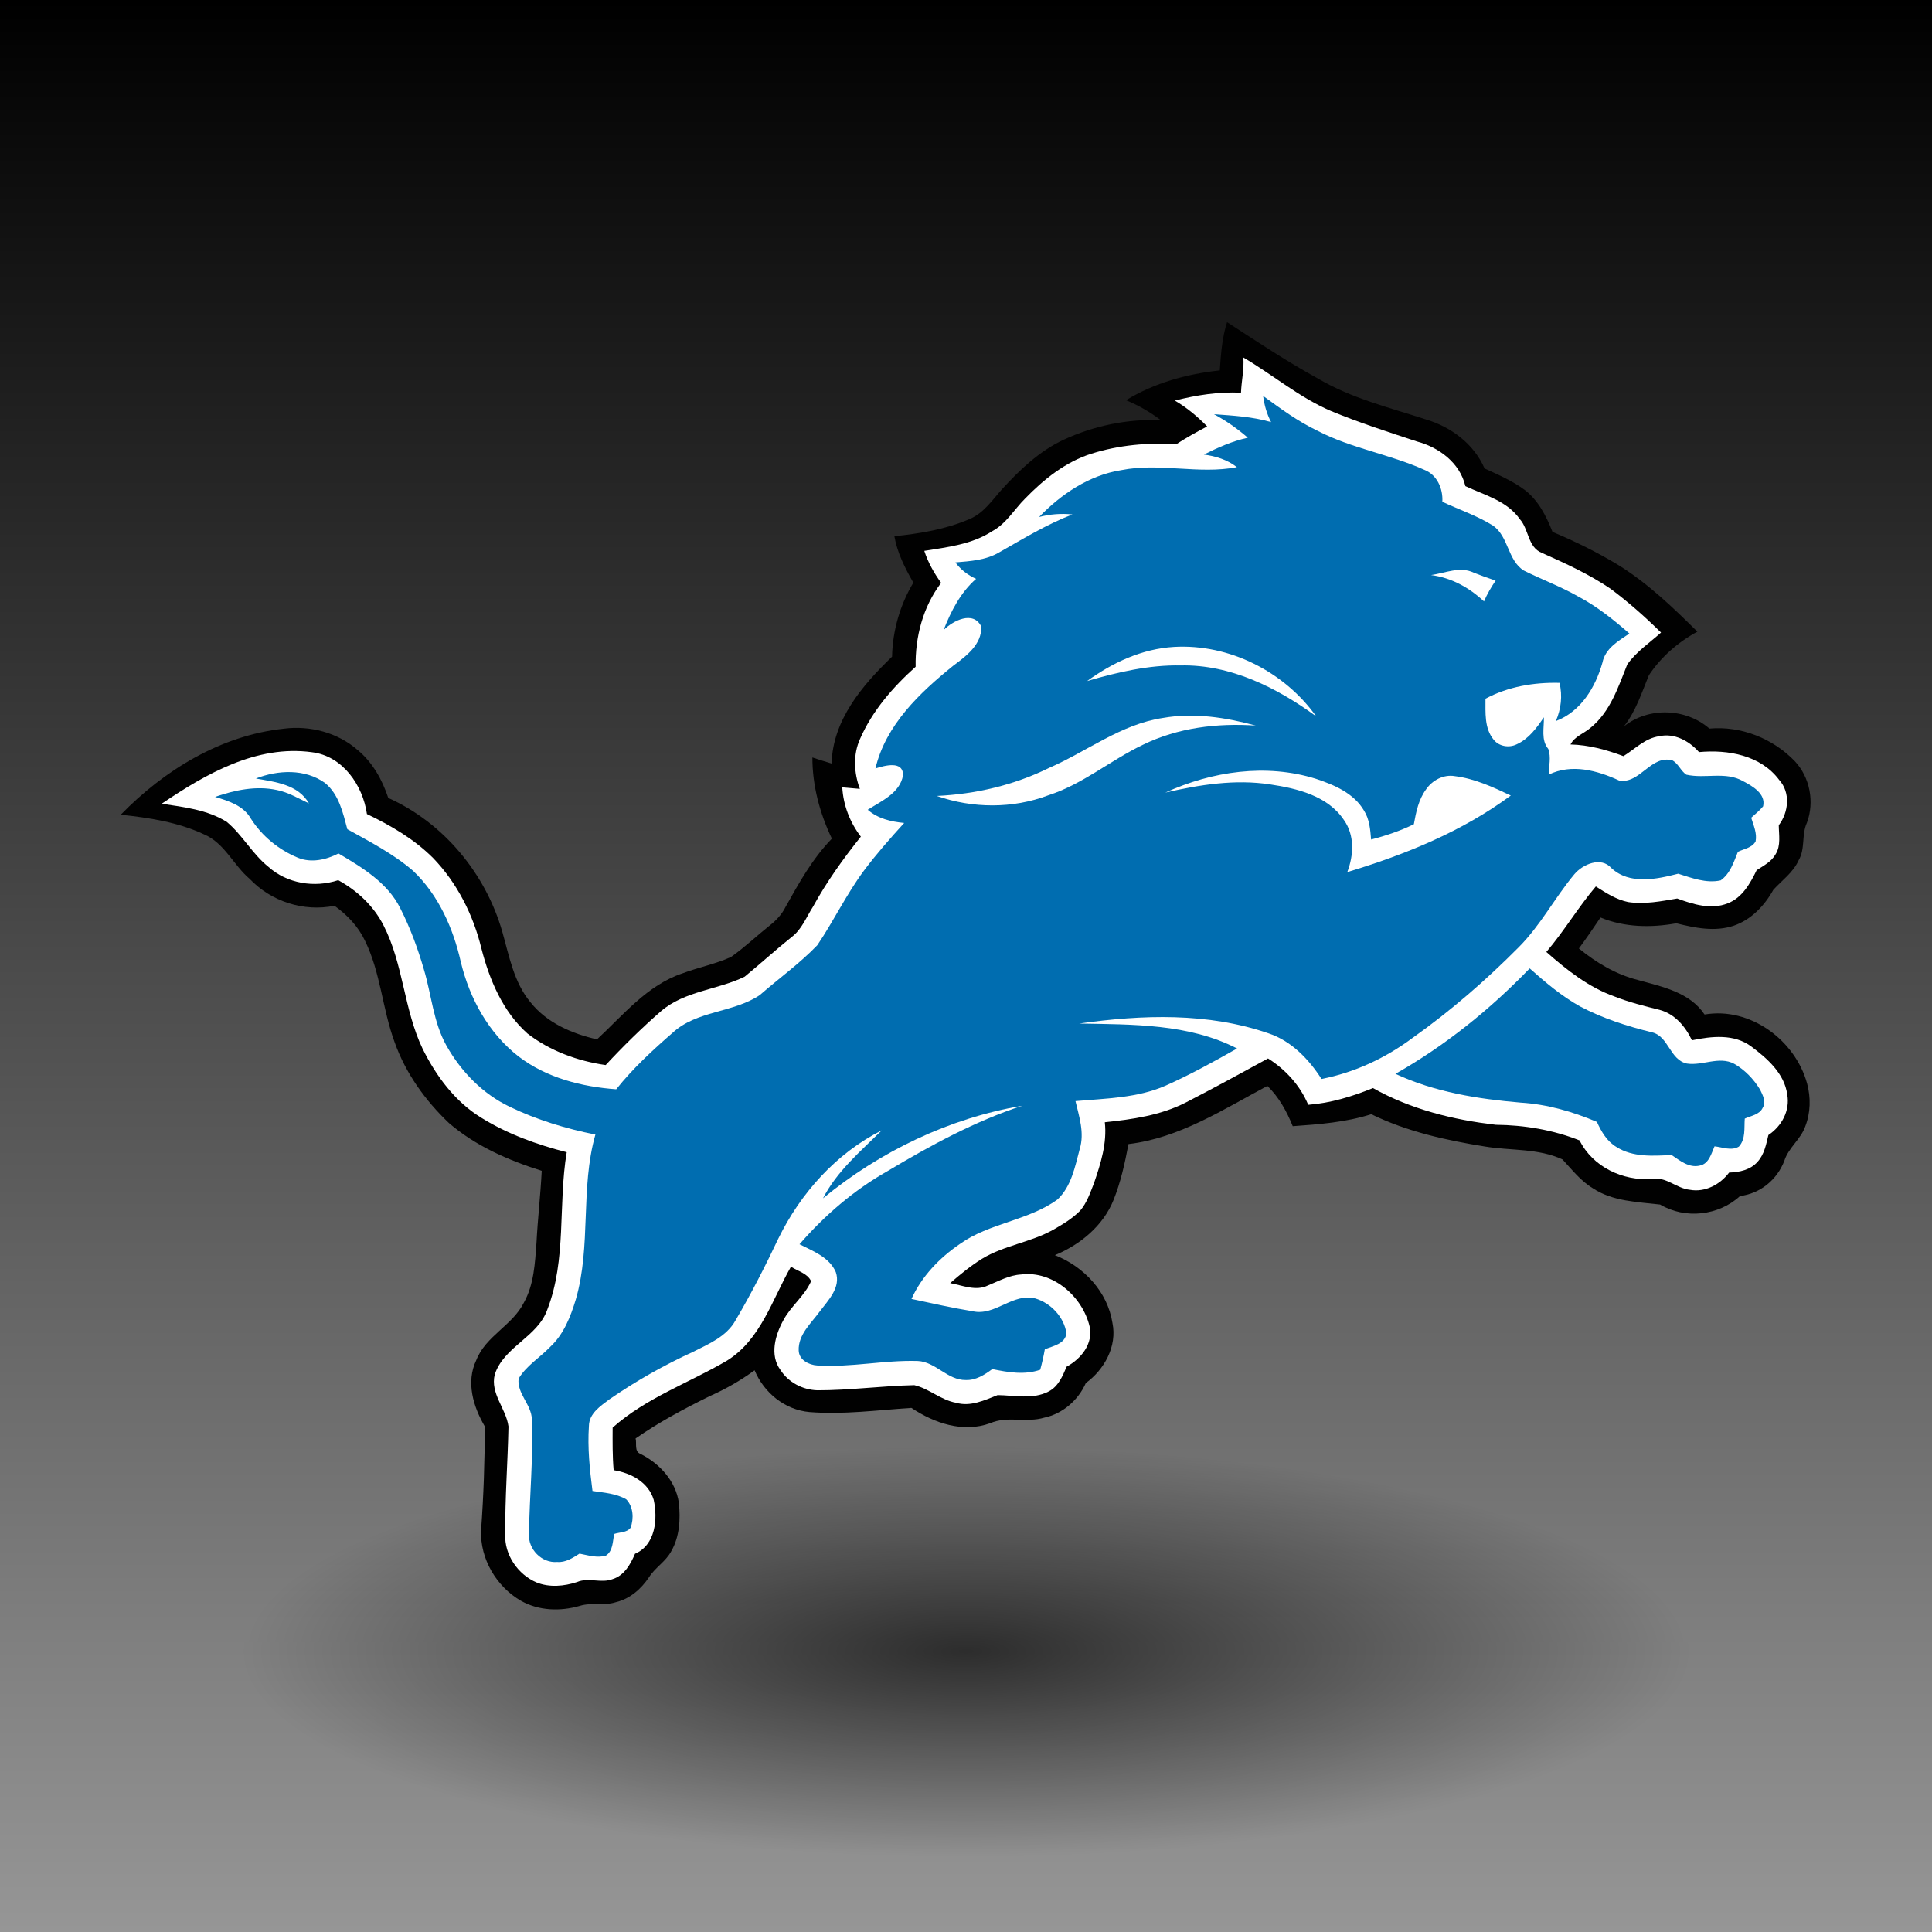 <?xml version="1.0" encoding="UTF-8" standalone="no"?>
<!-- Created with Inkscape (http://www.inkscape.org/) -->
<svg id="svg3837" xmlns:rdf="http://www.w3.org/1999/02/22-rdf-syntax-ns#" xmlns="http://www.w3.org/2000/svg" height="256" width="256" version="1.1" xmlns:cc="http://creativecommons.org/ns#" xmlns:xlink="http://www.w3.org/1999/xlink" xmlns:dc="http://purl.org/dc/elements/1.1/">
 <defs id="defs3839">
  <linearGradient id="linearGradient4389" y2="924.36" gradientUnits="userSpaceOnUse" x2="255.5" gradientTransform="matrix(1.004 0 0 1.004 795.86 -1056)" y1="924.36" x1=".498">
   <stop id="stop4393" offset="0"/>
   <stop id="stop4395" stop-color="#969696" offset="1"/>
  </linearGradient>
  <radialGradient id="radialGradient4421" gradientUnits="userSpaceOnUse" cy="208.25" cx="139" gradientTransform="matrix(1 0 0 .319 0 141.88)" r="85.5">
   <stop id="stop4417" stop-opacity=".652" offset="0"/>
   <stop id="stop4419" stop-opacity="0" offset="1"/>
  </radialGradient>
  <filter id="filter4515" height="1.512" width="1.163" y="-.256" x="-.082">
   <feGaussianBlur id="feGaussianBlur4517" stdDeviation="5.816"/>
  </filter>
 </defs>
 <g id="layer1" transform="translate(0 -796.36)">
  <rect id="rect3845" transform="rotate(90)" height="256" width="256" y="-256" x="796.36" fill="url(#linearGradient4389)"/>
  <path id="path4413" d="m224.5 208.25c0 15.05-38.28 27.25-85.5 27.25s-85.5-12.2-85.5-27.25 38.28-27.25 85.5-27.25 85.5 12.2 85.5 27.25z" transform="matrix(1.123 0 0 1 -28.07 806.86)" filter="url(#filter4515)" fill="url(#radialGradient4421)"/>
  <g id="g5047" transform="matrix(.459 0 0 .459 16.001 839.05)">
   <path id="path5027" fill="#010101" d="m319.37 0c8.62 5.59 17.18 11.31 26.199 16.25 9.671 5.73 20.69 8.41 31.28 11.85 7.24 2.17 13.811 7.09 16.86 14.14 4.01 1.83 8.109 3.6 11.67 6.25 3.89 3.03 6.18 7.55 7.939 12.05 6.601 2.77 13.051 5.94 19.171 9.67 8.42 5.25 15.64 12.17 22.649 19.13-5.57 3.02-10.51 7.31-14.01 12.6-2.061 5.05-3.76 10.36-7.17 14.73 7.09-5.65 17.85-5.28 24.649 0.65 9.12-0.82 18.301 2.83 24.631 9.38 4.39 4.64 5.76 11.83 3.529 17.79-1.609 3.44-0.42 7.51-2.39 10.84-1.561 3.53-4.8 5.771-7.311 8.54-2.55 4.58-6.38 8.64-11.439 10.36-5.42 1.82-11.2 0.64-16.561-0.7-7.319 1.31-14.939 1.2-21.899-1.67-2.01 3.03-4.08 6.01-6.23 8.94 5.011 4.11 10.71 7.5 17.04 9.1 6.99 1.95 14.9 3.479 19.24 9.96 13.17-2.26 26.17 7.41 29.6 19.93 1.101 4.061 1.011 8.49-0.55 12.42-1.319 3.71-4.819 6.091-6.02 9.87-2.07 5.45-6.96 9.49-12.79 10.181-6.16 5.699-15.86 6.75-23.07 2.46-6.59-0.771-13.729-0.891-19.47-4.73-3.49-2.11-5.99-5.36-8.72-8.29-6.99-3.26-14.921-2.5-22.36-3.729-11.25-1.801-22.55-4.311-32.84-9.33-7.33 2.34-15.05 2.92-22.67 3.46-1.721-4.28-3.98-8.391-7.32-11.63-12.77 6.81-25.41 15.06-40.1 16.79-1.03 5.479-2.23 10.979-4.32 16.17-3 7.449-9.64 12.899-16.93 15.899 8.35 3.28 15.229 10.561 16.63 19.601 1.39 6.72-2.351 13.439-7.69 17.33-2.2 4.949-6.67 8.869-12.02 9.989-5.12 1.54-10.65-0.569-15.62 1.61-7.81 2.83-16.12-0.02-22.71-4.43-9.79 0.64-19.61 1.979-29.42 1.199-7.11-0.63-13.15-5.56-15.85-12.06-4.02 2.95-8.37 5.43-12.92 7.45-7.38 3.63-14.67 7.52-21.43 12.229 0.38 1.45-0.42 3.73 1.36 4.431 5.55 2.76 10.23 7.859 11.13 14.16 0.49 4.72 0.22 9.77-2.21 13.979-1.57 2.96-4.64 4.68-6.41 7.49-2.25 3.38-5.53 6.25-9.55 7.2-3.41 1.119-7.07 0-10.47 1.08-5.57 1.609-11.82 1.43-16.95-1.48-7.08-4.08-11.83-12.11-11.51-20.34 0.73-9.97 1.06-20 1.08-29.98-3.34-5.699-5.5-12.819-2.47-19.13 2.72-7.02 10.46-10.03 13.75-16.63 2.92-5.24 3.2-11.38 3.63-17.22 0.36-6.95 1.17-13.87 1.52-20.82-9.61-3.04-19.12-7.17-26.81-13.82-6.81-6.479-12.48-14.369-15.64-23.27-3.55-9.59-4.04-20.13-8.59-29.37-1.94-4.1-5.13-7.44-8.79-10.06-8.86 1.8-18.25-1.21-24.46-7.74-4.71-3.98-7.27-10.37-13.18-12.87-7.52-3.53-15.86-4.81-24.06-5.67 12.56-12.89 28.89-22.9 47.06-24.84 7.56-0.97 15.56 1.1 21.33 6.16 4.31 3.56 7.1 8.58 8.84 13.83 15.99 7.18 28.08 21.81 32.9 38.57 2.01 7.06 3.34 14.7 8.21 20.49 4.71 5.89 11.96 9.02 19.15 10.63 7.6-7.04 14.53-15.67 24.69-19.06 4.6-1.73 9.5-2.67 13.99-4.71 3.93-2.77 7.42-6.11 11.18-9.1 1.87-1.45 3.5-3.21 4.56-5.34 3.88-6.95 7.79-13.98 13.38-19.73-3.49-7.3-5.63-15.3-5.63-23.43 1.84 0.61 3.69 1.2 5.55 1.75 0.33-12.57 8.86-22.58 17.45-30.85 0.17-7.51 2.28-14.92 6.15-21.37-2.41-4.2-4.64-8.59-5.48-13.41 7.4-0.76 14.86-1.99 21.72-4.96 4.03-1.68 6.52-5.44 9.32-8.57 5.14-5.62 10.79-11.02 17.77-14.29 8.75-4.05 18.47-6.09 28.12-5.67-3.1-2.33-6.47-4.31-10.07-5.76 8.17-5 17.61-7.59 27.08-8.61 0.32-4.68 0.65-9.42 2.1-13.92z"/>
   <path id="path5029" fill="#fff" d="m324.07 10.2c8.5 4.99 16.15 11.53 25.29 15.44 8.11 3.36 16.471 6.05 24.811 8.8 6.39 1.7 12.43 6.18 13.99 12.89 5.51 2.59 12.01 4.23 15.689 9.49 2.67 2.93 2.3 8.16 6.4 9.78 6.8 3.03 13.609 6.13 19.79 10.33 5.17 3.85 10.01 8.14 14.609 12.67-3.319 2.98-7.159 5.53-9.75 9.22-2.6 6.52-4.93 13.7-10.609 18.28-1.88 1.65-4.601 2.45-5.771 4.81 5.28 0.13 10.351 1.53 15.271 3.37 3.34-2.05 6.22-5.16 10.29-5.74 4.39-1.02 8.689 1.34 11.529 4.57 8.37-0.78 17.83 0.9 23.16 8.05 3.311 3.68 2.721 9.3-0.13 13.07 0.021 2.77 0.65 5.85-0.899 8.34-1.2 2.19-3.49 3.33-5.49 4.64-1.86 3.81-4.141 7.94-8.32 9.55-4.78 1.94-10.01 0.31-14.61-1.38-4.67 0.8-9.439 1.74-14.18 1.02-3.43-0.71-6.41-2.64-9.31-4.5-5.12 6.03-9.15 12.89-14.29 18.91 5.89 5.19 12.189 10.189 19.67 12.85 4.21 1.67 8.609 2.76 12.99 3.851 4.409 1.159 7.5 4.819 9.369 8.8 5.671-1.19 12.2-1.92 17.15 1.8 4.61 3.44 9.54 7.78 10.36 13.82 0.87 4.67-1.59 9.18-5.44 11.729-0.64 2.7-1.18 5.59-3.12 7.72-2.04 2.341-5.24 3.03-8.21 3.11-2.59 3.45-6.93 5.771-11.3 4.98-3.93-0.38-6.92-3.931-11.04-3.12-8.38 0.58-17.01-3.471-20.84-11.141-7.68-3.05-15.93-4.42-24.17-4.51-12.28-1.41-24.65-4.49-35.47-10.6-5.98 2.439-12.221 4.34-18.69 4.83-2.33-5.57-6.521-10.17-11.6-13.38-7.9 4.329-15.801 8.63-23.801 12.75-7.22 3.68-15.359 4.84-23.319 5.67 0.68 6.04-1.19 11.96-3.13 17.6-1.08 2.74-2.04 5.64-3.971 7.91-2.239 2.27-4.989 3.93-7.729 5.49-6.521 3.68-14.24 4.52-20.641 8.43-3.28 2.04-6.26 4.49-9.169 7.01 3.55 0.65 7.41 2.41 10.919 0.67 3.11-1.26 6.15-2.979 9.58-3.16 9.17-1.149 17.69 6.381 19.74 14.96 1.12 5.051-2.47 9.391-6.63 11.66-1.15 2.721-2.4 5.74-5.2 7.16-4.56 2.38-9.84 1.101-14.71 1.04-3.79 1.49-7.87 3.43-12.02 2.21-4.38-0.78-7.78-4.1-12.03-5.08-9.34 0.2-18.65 1.5-28 1.48-4.23-0.12-8.35-2.28-10.65-5.87-3.16-4.271-1.51-10.08 0.83-14.33 2.17-4.11 6.17-7.05 8.02-11.3-1.07-2.29-3.84-2.87-5.81-4.181-5.41 9.45-8.74 21.141-18.53 27.16-10.97 6.431-23.32 10.71-32.95 19.3-0.02 4.091-0.06 8.19 0.29 12.28 4.94 0.79 10.03 3.431 11.56 8.55 1.21 5.54 0.55 13.03-5.39 15.58-1.29 3-3.08 6.261-6.42 7.301-3.35 1.329-7.01-0.561-10.32 0.869-3.75 1.221-7.94 1.61-11.67 0.12-5.41-2.29-9.35-8.01-9.05-13.95-0.09-10.369 0.72-20.72 0.93-31.079-0.67-5.15-5.34-9.521-3.96-15.011 2.64-8.06 12.32-10.76 15.15-18.68 5.65-14.53 3.09-30.39 5.62-45.48-8.58-2.199-17.05-5.239-24.61-9.93-7.6-4.64-13.09-12.06-16.98-19.93-5.44-11.34-5.53-24.45-11.3-35.65-2.85-5.6-7.6-10.03-13.07-13.03-6.82 2.26-14.79 1-20.18-3.88-4.63-3.71-7.45-9.15-11.98-12.94-5.6-3.52-12.39-4.28-18.8-5.25 12.73-8.6 27.39-17.06 43.37-14.87 8.87 1.08 14.69 9.51 15.88 17.85 6.91 3.3 13.63 7.24 19.08 12.67 6.97 7.21 11.62 16.45 13.97 26.15 2.33 9.05 6.18 18.23 13.31 24.55 6.5 5.021 14.47 7.931 22.56 9.09 5.06-5.449 10.38-10.67 15.98-15.56 6.83-5.85 16.31-6.14 24.12-9.94 4.58-3.75 8.96-7.75 13.58-11.45 2.94-2.21 4.25-5.77 6.18-8.78 3.93-7.17 8.7-13.82 13.8-20.21-3.15-4.11-5.06-9.05-5.36-14.23 1.69 0.15 3.38 0.3 5.08 0.44-1.72-4.62-2.01-9.88 0.06-14.44 3.55-8.12 9.5-14.95 16.04-20.81-0.16-8.6 2.11-17.31 7.36-24.22-2.05-2.83-3.78-5.9-4.86-9.24 6.72-1.08 13.79-1.87 19.62-5.69 4.05-2.17 6.33-6.28 9.49-9.42 5.399-5.55 11.689-10.6 19.17-12.95 7.89-2.48 16.24-3.24 24.47-2.73 2.87-1.87 5.87-3.54 8.91-5.13-2.8-2.85-5.87-5.45-9.33-7.46 6.24-1.59 12.65-2.59 19.1-2.28 0.113-3.398 0.943-6.768 0.672-10.158z"/>
   <path id="path5031" fill="#006db0" d="m329.79 21.3c5.01 3.64 10.029 7.35 15.649 10.03 9.761 5.1 20.83 6.78 30.83 11.271 3.73 1.44 5.471 5.45 5.25 9.25 4.87 2.28 10.04 4.01 14.61 6.87 4.56 3.17 4.189 10.01 8.91 12.98 5.17 2.58 10.63 4.6 15.67 7.47 5.41 2.85 10.22 6.7 14.81 10.71-3.18 2.15-6.95 4.27-7.779 8.38-2 7.12-6.221 14.14-13.45 16.89 1.51-3.49 1.95-7.31 1.05-11.03-7.36-0.18-14.83 1.08-21.37 4.58 0.021 3.99-0.36 8.52 2.35 11.81 1.54 1.98 4.471 2.45 6.671 1.35 3.47-1.57 5.77-4.75 7.84-7.8 0.08 3.04-0.88 6.56 1.27 9.14 0.87 2.35 0.15 4.96 0.13 7.41 6.61-3.22 14.021-1.21 20.32 1.71 6.04 1.12 9.29-7.7 15.51-5.76 1.641 1 2.32 3.01 3.891 4.07 5.42 1.24 11.369-1.03 16.409 1.88 2.7 1.42 6.601 3.64 5.761 7.26-1.021 1.23-2.271 2.23-3.44 3.29 0.67 2.21 1.73 4.46 1.27 6.83-1.02 1.86-3.35 2.16-5.1 2.99-1.22 2.98-2.229 6.34-5 8.27-4.18 0.91-8.32-0.7-12.25-1.93-6.26 1.61-14.03 3.26-19.29-1.63-2.97-3.39-8.229-1.13-10.689 1.79-5.65 6.78-9.78 14.78-16.051 21.06-9.479 9.55-19.689 18.41-30.67 26.2-7.779 5.79-16.72 9.989-26.26 11.83-3.66-5.7-8.67-10.94-15.24-13.15-17.56-6.08-36.529-5.41-54.68-2.85 15.33 0.29 31.54 0 45.54 7.199-6.74 3.83-13.55 7.58-20.63 10.73-8.19 3.59-17.271 3.69-26.021 4.46 1.061 4.49 2.641 9.17 1.24 13.78-1.359 5.1-2.42 10.859-6.43 14.62-8.47 6.159-19.65 6.75-28.17 12.84-5.89 4.02-11.021 9.33-13.98 15.88 5.87 1.25 11.73 2.58 17.65 3.55 6.51 1.46 11.57-5.36 18.06-3.7 4.5 1.311 8.34 5.38 9.021 10.07-0.391 3.08-3.88 3.65-6.24 4.62-0.35 1.99-0.8 3.96-1.33 5.899-4.52 1.58-9.29 0.75-13.84-0.189-2.23 1.66-4.74 3.26-7.64 3.16-5.27 0.08-8.68-5.24-13.86-5.5-9.69-0.3-19.32 1.92-29.01 1.3-2.4-0.14-5.25-1.58-5.37-4.271-0.21-4.609 3.56-7.869 6.05-11.29 2.44-3.25 6.19-6.949 4.66-11.399-1.87-4.311-6.58-6.061-10.48-8.04 7.24-8.33 15.72-15.64 25.35-21.08 12.39-7.41 25.18-14.38 38.94-18.91-21.08 3.58-41.01 13.17-57.5 26.72 4-7.81 10.83-13.56 16.97-19.619-13.16 6.619-23.44 18.119-29.87 31.25-3.81 8.05-7.87 16-12.39 23.67-2.57 4.59-7.64 6.729-12.12 8.979-8.46 3.88-16.6 8.47-24.26 13.76-2.57 1.94-5.87 4.08-5.91 7.7-0.43 6.25 0.23 12.55 1.03 18.75 3.3 0.5 6.8 0.71 9.75 2.42 2.05 2.12 2.23 5.55 1.24 8.21-1.08 1.44-3.16 1.24-4.72 1.78-0.46 2.17-0.32 4.91-2.42 6.271-2.53 0.729-5.11-0.12-7.6-0.591-1.95 1.24-4.03 2.62-6.46 2.41-4.45 0.391-8.44-3.72-8.12-8.13 0.14-11 1.27-21.99 0.83-32.99-0.08-4.3-4.33-7.46-3.83-11.8 2.23-3.75 6.12-6.05 9.09-9.149 3.91-3.61 5.91-8.721 7.42-13.7 4.51-15.511 1.24-32.101 5.66-47.62-8.5-1.69-16.86-4.23-24.67-7.99-7.84-3.71-14.14-10.22-18.35-17.72-3.77-6.75-4.28-14.601-6.47-21.89-1.76-6.09-3.97-12.081-6.84-17.73-3.66-7.37-11-11.78-17.83-15.81-3.58 1.82-7.83 2.8-11.69 1.24-5.55-2.29-10.39-6.24-13.62-11.32-2.14-3.76-6.44-5.09-10.32-6.26 5.7-1.96 11.85-3.28 17.84-1.98 3.32 0.66 6.24 2.44 9.26 3.86-3.15-5.49-9.71-6.18-15.32-7.18 6.37-2.5 14.18-2.86 19.95 1.28 4.01 3.26 5.18 8.59 6.45 13.35 6.55 3.64 13.31 7.12 19.01 12.04 7.31 6.96 11.56 16.56 13.75 26.29 2.53 10.55 8.05 20.601 16.72 27.311 8.02 6.13 18.21 8.72 28.14 9.439 4.8-6.03 10.49-11.28 16.3-16.33 6.96-6.43 17.47-5.729 25.13-10.85 5.51-4.83 11.54-9.12 16.62-14.41 4.74-7.01 8.41-14.73 13.48-21.55 3.59-4.8 7.57-9.3 11.6-13.74-3.78-0.36-7.59-1.25-10.52-3.81 3.91-2.51 9.33-4.83 10.18-9.93 0.11-4.37-5.35-2.82-7.96-1.99 2.98-12.58 12.78-21.85 22.47-29.67 3.72-2.77 8.31-6.15 8.081-11.33-2.33-4.68-8.181-1.67-10.88 1.05 2.15-5.47 4.89-10.86 9.39-14.79-2.37-1.07-4.44-2.65-5.98-4.75 4.33-0.36 8.87-0.64 12.7-2.93 6.89-3.91 13.67-8.06 21.09-10.92-3.229-0.33-6.479-0.09-9.63 0.74 6.41-6.62 14.46-12.07 23.71-13.52 11.07-2.22 22.37 1.27 33.4-0.86-2.76-2.17-6.12-3.18-9.54-3.64 4.06-2.03 8.229-3.89 12.689-4.86-3-2.62-6.27-4.9-9.77-6.79 5.54 0.41 11.13 0.71 16.49 2.28-1.23-2.36-1.97-4.92-2.29-7.55z"/>
   <path id="path5033" fill="#fff" d="m378.25 73c4.06-0.55 8.38-2.63 12.35-0.68 2.08 0.81 4.18 1.59 6.3 2.28-1.29 1.91-2.47 3.89-3.359 6.01-4.262-4-9.441-6.86-15.291-7.61z"/>
   <path id="path5035" fill="#fff" d="m278.97 103.6c7.34-5.34 15.88-9.31 25.05-9.85 15.92-0.94 31.86 7.11 41.08 20.04-11.32-8.28-24.76-15-39.1-14.7-9.21-0.17-18.25 1.95-27.03 4.51z"/>
   <path id="path5037" fill="#fff" d="m267.88 128.72c11.02-4.76 20.85-12.67 32.99-14.47 8.96-1.58 18.08-0.15 26.77 2.2-11.1-0.75-22.45 0.6-32.53 5.53-9.34 4.44-17.39 11.4-27.34 14.6-10.3 3.9-21.84 3.81-32.21 0.19 11.18-0.52 22.259-3.1 32.32-8.05z"/>
   <path id="path5039" fill="#fff" d="m301.55 135.8c13.47-6.16 29.13-8.46 43.46-3.98 5.28 1.75 10.96 4.15 13.89 9.18 1.591 2.49 1.811 5.49 2.051 8.35 4.239-1.09 8.399-2.49 12.34-4.41 0.64-3.53 1.37-7.19 3.569-10.12 1.78-2.6 5.051-4.32 8.23-3.77 5.72 0.7 11.03 3.15 16.189 5.6-14.069 10.41-30.529 17.08-47.199 22.1 1.85-4.86 2.17-10.61-0.971-15.03-4.649-6.98-13.479-9.12-21.279-10.28-10.15-1.56-20.38 0.09-30.28 2.36z"/>
   <path id="path5041" fill="#006db0" d="m367.98 216.99c14.37-8.149 27.3-18.57 38.75-30.44 4.55 4.05 9.25 8.041 14.601 11.01 6.479 3.42 13.51 5.68 20.609 7.42 4.94 1.08 5.181 7.97 10.17 9.04 4.53 0.7 9.301-2.23 13.641 0.06 3.1 1.761 5.66 4.44 7.5 7.48 0.76 1.56 1.81 3.55 0.75 5.229-0.931 2.011-3.38 2.29-5.181 3.13-0.21 2.71 0.311 5.9-1.699 8.08-2.15 1.301-4.74 0.16-7.03-0.08-0.93 2.091-1.6 5.021-4.22 5.551-3.11 0.779-5.79-1.431-8.181-3.051-5.34 0.28-11.21 0.7-15.92-2.319-2.729-1.61-4.359-4.42-5.63-7.23-6.99-2.97-14.37-5.1-21.979-5.569-12.36-1.051-24.86-3.021-36.181-8.311z"/>
  </g>
 </g>
</svg>
